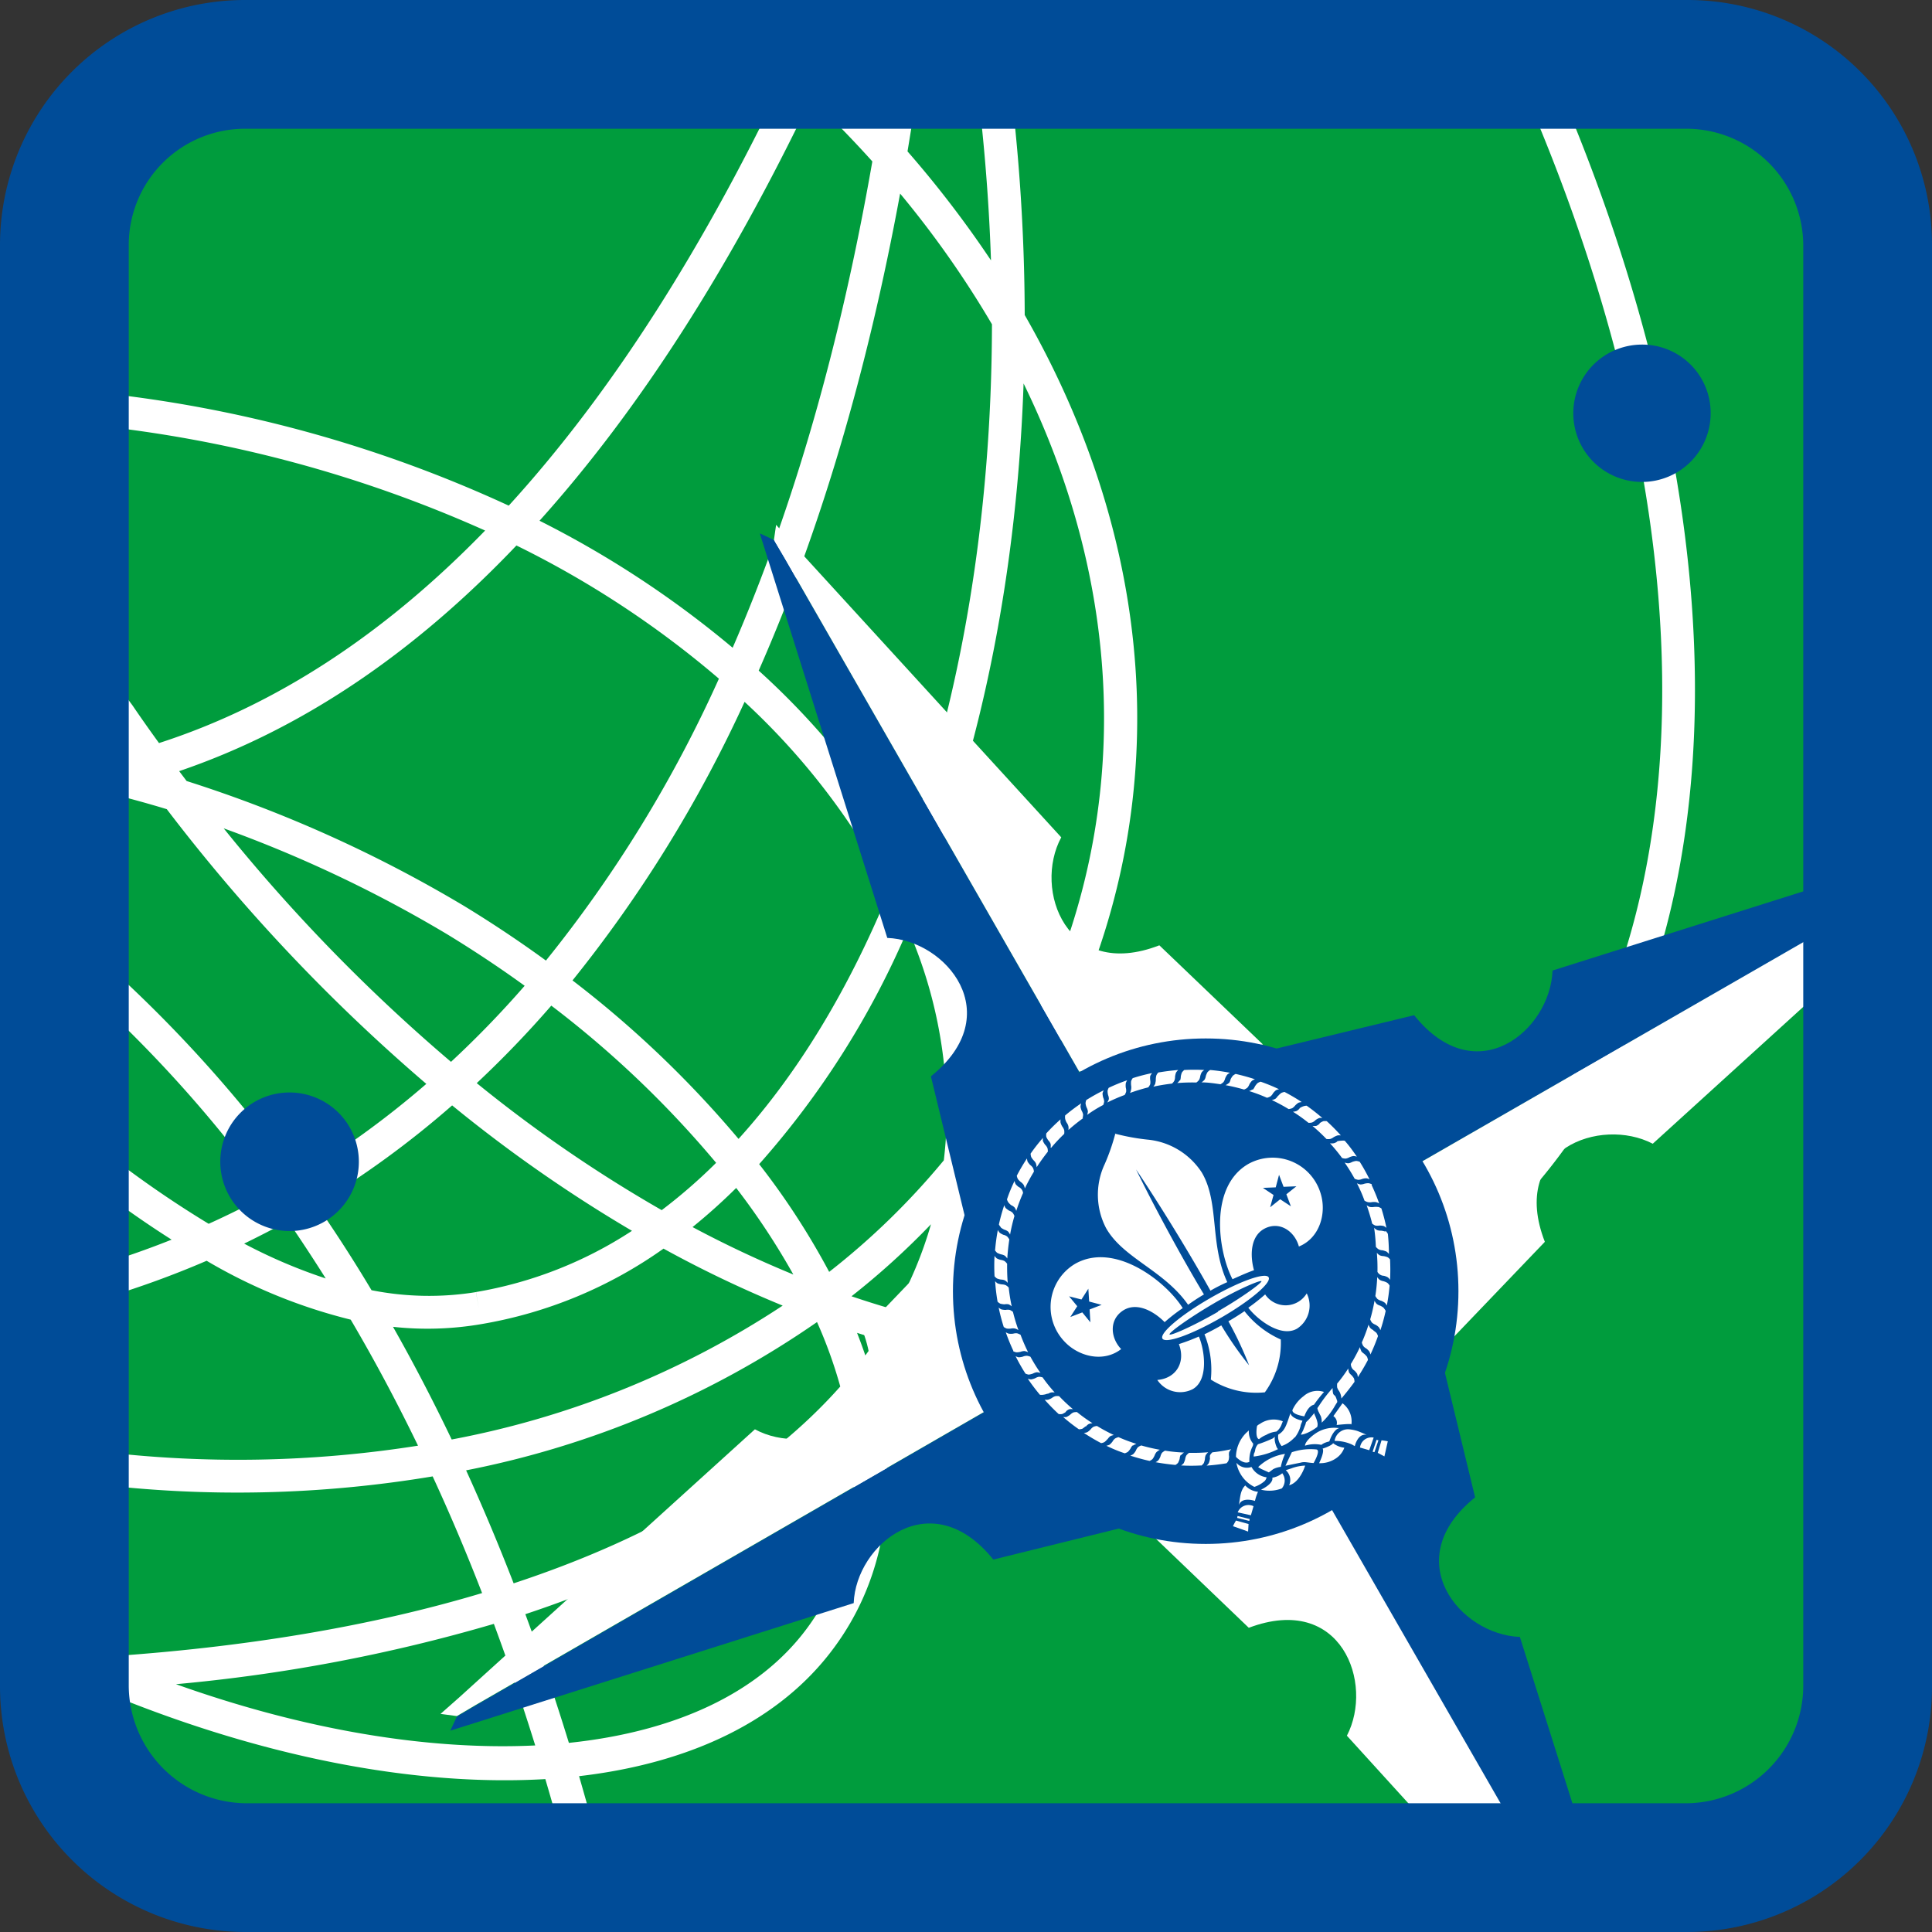<svg id="Capa_1" data-name="Capa 1" xmlns="http://www.w3.org/2000/svg" viewBox="0 0 256 256"><rect x="0" y="0" width="256" height="256" fill="#333333" stroke="none"/><defs><style>.cls-1{fill:#009c3d;}.cls-2{fill:#fff;}.cls-3{fill:#004c98;}</style></defs><title>progresiones</title><rect class="cls-1" x="13" y="13" width="230" height="230"/><path class="cls-2" d="M74.9,245.14c-.84-3.18-1.73-6.31-2.64-9.4-17.26,1-37.93-2.89-59.52-12a2.18,2.18,0,0,1,.71-4.19c19-1.22,35.86-4.09,50.43-8.46q-3.1-8-6.55-15.46a157.46,157.46,0,0,1-44.86,1l.5-4.33a153.17,153.17,0,0,0,42.42-.74q-4.22-8.72-8.92-16.7a71,71,0,0,1-19.09-7.8A124.08,124.08,0,0,1,13.79,172l-1.26-4.19q5.22-1.56,10.21-3.55-5.35-3.39-11.06-7.8L14.35,153a139.76,139.76,0,0,0,13.3,9.16q4.05-1.83,7.92-3.95A172.79,172.79,0,0,0,11.7,131.5l2.92-3.24A178.37,178.37,0,0,1,39.39,156a120.76,120.76,0,0,0,17.1-12.38,237.1,237.1,0,0,1-34.39-36.4c-3-.91-6-1.72-8.86-2.39a2.18,2.18,0,0,1,0-4.26q1.66-.37,3.33-.81C15.7,98.53,14.82,97.28,14,96s-1.61-2.19-2.36-3.4l3.7-2.31c.69,1.1,1.38,2.06,2.21,3.17,1.15,1.69,2.33,3.36,3.52,5Q44.18,91,64.28,70.3A170,170,0,0,0,12.34,56.35L12.82,52A172.68,172.68,0,0,1,67.41,67Q87.84,44.62,104.8,8.47a2.18,2.18,0,0,1,3.44-.68q4.35,4,8.26,8.14c.39-2.44.76-4.92,1.11-7.41l4.32.6q-.78,5.57-1.68,10.94A141.66,141.66,0,0,1,131.31,34.5c-.28-8.41-1-17-2.14-25.68l4.32-.58a255.25,255.25,0,0,1,2.29,33.5c17.19,30,19.86,63.33,6.2,93.18a98.18,98.18,0,0,1-12.74,20.63A57,57,0,0,1,123,174.74a108,108,0,0,0,10.71,2.07c22.73,3.2,42.84-1.83,58.21-14.52,34.1-28.18,37.72-87.9,9.23-152.15l4-1.77c29.3,66.09,25.21,127.83-10.43,157.29-16.34,13.49-37.64,18.84-61.61,15.47a112.8,112.8,0,0,1-12.4-2.47,62.33,62.33,0,0,1-4.54,6.21c.17.72.32,1.43.46,2.14,2.32,12,.18,22.87-6.2,31.43-7.07,9.53-18.91,15.2-33.7,16.91q1.24,4.28,2.42,8.67Zm-51.65-22c17.16,6.13,33.6,8.82,47.67,8.14q-2.58-8.3-5.48-16.11A219.83,219.83,0,0,1,23.25,223.17Zm46.35-9.28q3.08,8.28,5.78,17.08c14-1.46,25.13-6.53,31.52-15.14,5.43-7.29,7.37-16.58,5.61-26.91C102.32,199.41,87.83,207.85,69.6,213.89Zm-7.85-19.06q3.31,7.26,6.31,15c18.85-6.21,33.5-15.05,43.28-26.08a61,61,0,0,0-3.08-8.54A123,123,0,0,1,61.75,194.83Zm-9.68-19q4.08,7.2,7.78,14.94A119.74,119.74,0,0,0,103.71,173a153.33,153.33,0,0,1-15.79-7.55,58.54,58.54,0,0,1-24.13,10h0A42.06,42.06,0,0,1,52.07,175.81Zm61.49.8c.39,1,.76,2,1.1,3,.54-.73,1.07-1.47,1.57-2.22C115.34,177.17,114.45,176.89,113.56,176.61Zm-.74-4.84c1.94.66,3.86,1.26,5.79,1.81a53,53,0,0,0,4.75-11.35A101.71,101.71,0,0,1,112.82,171.77Zm-49.75-.56.36,2.15-.35-2.15a54.21,54.21,0,0,0,20.66-8.11,189.33,189.33,0,0,1-23.83-16.62,125.14,125.14,0,0,1-18,13.13q3.8,5.47,7.32,11.36A39.09,39.09,0,0,0,63.07,171.21Zm-30.73-6.42a69.81,69.81,0,0,0,10.82,4.62q-2.46-3.9-5-7.61Q35.28,163.36,32.34,164.79Zm59.42-2.19a146.46,146.46,0,0,0,13.36,6.29,94.42,94.42,0,0,0-7.57-11.47A77.52,77.52,0,0,1,91.76,162.6Zm8.83-8.34a98.26,98.26,0,0,1,9.28,14.28,97.49,97.49,0,0,0,15.19-14.78c.21-1.76.34-3.55.38-5.37a61.18,61.18,0,0,0-5.13-25.29A114.32,114.32,0,0,1,100.59,154.26ZM63.17,143.52a183.52,183.52,0,0,0,24.51,16.83,71.26,71.26,0,0,0,7.21-6.27,135.18,135.18,0,0,0-21.84-20.83A137.49,137.49,0,0,1,63.17,143.52Zm12.69-13.61a139.77,139.77,0,0,1,22,21c7.93-8.76,14.67-19.95,20-32.95A93.15,93.15,0,0,0,98.66,93,175,175,0,0,1,75.86,129.91Zm46.71-12.24a67.18,67.18,0,0,1,7.25,29.8A93.49,93.49,0,0,0,138,133.1c12-26.24,10.77-55.39-2.37-82.29C134.78,75.53,130.18,98.41,122.57,117.67Zm-92.93-7.91A229.93,229.93,0,0,0,59.76,140.7a131.32,131.32,0,0,0,9.76-10.08q-4.93-3.57-10.26-6.82A171,171,0,0,0,29.64,109.76Zm-4.91-6.27a175.28,175.28,0,0,1,36.79,16.57q5.62,3.43,10.82,7.22A171.61,171.61,0,0,0,95.26,89.93,128,128,0,0,0,68.43,72.28Q47.76,94,23.74,102.18Zm75.8-14.63a100.75,100.75,0,0,1,19.41,23.85c7.35-20.07,11.46-44,11.5-69.74a130.68,130.68,0,0,0-12.17-17.32C114.91,49.34,108.64,70.46,100.53,88.86ZM71.49,69A132.23,132.23,0,0,1,97.08,85.83q12.15-28,18.51-64.44c-2.55-2.84-5.27-5.63-8.13-8.36Q91.14,47.13,71.49,69Z"/><path class="cls-3" d="M38.3,144.76a9.18,9.18,0,1,1-9.11,9.1,9.16,9.16,0,0,1,9.11-9.1m179.27-99.1a9.1,9.1,0,1,0,9.1,9.1,9.06,9.06,0,0,0-9.1-9.1"/><path class="cls-3" d="M168.89,139l18.49-4.48c8.23,10.26,18.05,2,18.34-5.92l40.74-12.86.15,4.77L188,154.15Zm-38,47.82L63,226l-2.46,1.44-.87,1.88,3.18-1,50.27-15.9c.29-7.79,10.26-16,18.5-5.77L150,202.11Zm44.93,12.28,27.59,48h7.52l-9.54-30.2c-7.94-.28-16.18-10.25-5.93-18.49L191,180ZM143,142,104,74l-1.44-2.45-1.88-.87,1,3.18,15.89,50.42c7.8.28,16,10.11,5.78,18.34l4.48,18.49Z"/><path class="cls-2" d="M188,154.15l58.51-33.66.29,5.78L219,151.55c-6.93-3.61-19.07.72-14.3,13l-13.14,13.72Zm-60.52,8.52-13.15,13.72c4.62,12.28-7.37,16.77-14.3,13L60.83,224.93l-2.46,2.17,2.17.29L63,225.94l67.89-39.14Zm24.27,39.87,13.72,13.15c12.28-4.63,16.61,7.37,13,14.3l15.46,17h9.53l-27.59-48Zm15.6-64.14-13.73-13.14c-12.28,4.76-16.75-7.37-13-14.31L105,72l-2.16-2.46-.29,2L104,74l39,68Z"/><path class="cls-3" d="M223.64,256H32.52A32.56,32.56,0,0,1,0,223.49V32.37A32.48,32.48,0,0,1,32.52,0H223.64A32.4,32.4,0,0,1,256,32.37V223.49A32.48,32.48,0,0,1,223.64,256ZM32.52,17.06A15.4,15.4,0,0,0,17.06,32.37V223.49a15.67,15.67,0,0,0,15.46,15.45H223.64a15.59,15.59,0,0,0,15.3-15.45V32.37a15.51,15.51,0,0,0-15.3-15.31Z"/><circle id="fondo" class="cls-3" cx="159.76" cy="171.09" r="33.49"/><path id="rizo" class="cls-2" d="M146.93,145.63a1.34,1.34,0,0,0-.1-.52,2.22,2.22,0,0,1-.07-.57,1.38,1.38,0,0,1,.15-.4v0a23.73,23.73,0,0,1,2.45-1,1.33,1.33,0,0,0-.19.42,2.53,2.53,0,0,0,0,.55,1.4,1.4,0,0,1,.05.54,1.46,1.46,0,0,1-.2.44h0a24,24,0,0,0-2.31,1A1.62,1.62,0,0,0,146.93,145.63Zm2.46-2.52Zm.34,1.71a25,25,0,0,1,2.42-.74h0a1.54,1.54,0,0,0,.26-.42,1.64,1.64,0,0,0,0-.54,2,2,0,0,1,0-.55,1.67,1.67,0,0,1,.25-.38h0a23.7,23.7,0,0,0-2.57.67v0a1.53,1.53,0,0,0-.21.4,2.62,2.62,0,0,0,0,.56,1.56,1.56,0,0,1,0,.53A1.78,1.78,0,0,1,149.73,144.82Zm-6.47,1.36Zm.18,2a2,2,0,0,0,.08-.49,1.44,1.44,0,0,0-.19-.5,2.41,2.41,0,0,1-.16-.54,1.71,1.71,0,0,1,.09-.45,25,25,0,0,0-2.12,1.6h0a1.38,1.38,0,0,0,0,.45,1.78,1.78,0,0,0,.21.52,1.35,1.35,0,0,1,.22.47,1.61,1.61,0,0,1,0,.49,23.17,23.17,0,0,1,2-1.6Zm-11.67,20.91a1.4,1.4,0,0,0,.33.31,2.39,2.39,0,0,0,.54.15,1.31,1.31,0,0,1,.52.11,1.46,1.46,0,0,1,.37.33c-.07-.84-.09-1.69-.08-2.53v0a1.65,1.65,0,0,0-.34-.36,1.52,1.52,0,0,0-.51-.16,2,2,0,0,1-.53-.2,1.81,1.81,0,0,1-.29-.33,26,26,0,0,0,0,2.65Zm14.4-22.65h0a2,2,0,0,0,.14-.47,1.38,1.38,0,0,0-.13-.53,2.62,2.62,0,0,1-.09-.56,1.59,1.59,0,0,1,.16-.41h0a26.13,26.13,0,0,0-2.31,1.29v0a1.34,1.34,0,0,0-.1.44,2.15,2.15,0,0,0,.14.54,1.54,1.54,0,0,1,.17.51,1.58,1.58,0,0,1-.1.48Q145.06,147,146.17,146.42Zm30.4,37.49a19.21,19.21,0,0,0-1.79,2.33l-.22.32a1.8,1.8,0,0,0,.17.51c.08.14.17.37.26.51a2,2,0,0,1,.14.91,9.4,9.4,0,0,0,1.8-2.31l.26-.41c0-.11,0-.22-.07-.33a1.77,1.77,0,0,0-.18-.45c-.08-.13-.24-.16-.3-.38a2.8,2.8,0,0,1-.06-.71Zm-5,6.55a4.39,4.39,0,0,0,.76-1.51c0-.17.21-.57.25-.72,0,0-1.45-.27-1.59-1-.54,1.59-.71,2.32-1.61,2.84-.2.17,0,0,0,0a1.63,1.63,0,0,0,0,.58,2.54,2.54,0,0,0,.14.47,3.15,3.15,0,0,0,.3.47A4.21,4.21,0,0,0,171.54,190.46Zm-2.42-.8a2.1,2.1,0,0,0,.62-.82l.21-.53a3.19,3.19,0,0,0-3,.32c-.16.11-.44.19-.44.44h0s-.24,1.46.29,1.61a3.16,3.16,0,0,1,.93-.56,3.32,3.32,0,0,1,1.1-.41Zm7,1.3s.51-1.67,1.4-1.76l-.24,0a4.44,4.44,0,0,0-2.6.48c-.69.37-1.77,1.26-1.79,1.86a4.32,4.32,0,0,1,2.17-.11C175.15,191.41,175.37,191.18,176.12,191Zm-3.23-2.14c0,.1-.12.33-.2.56s-.32.61-.34.68.93-.07,2.16-1v0a1.3,1.3,0,0,0,.05-.44,2.93,2.93,0,0,0-.15-.6c-.05-.14-.11-.29-.17-.42a1.32,1.32,0,0,1-.13-.38c-.11.17-.76.9-.76.9-.19.19-.32.3-.32.3s-.08.32-.13.46Zm-4,1.53a2.12,2.12,0,0,0,0,.56,3.89,3.89,0,0,0,.12.49c.21.65.33.58.33.58a9.59,9.59,0,0,1-3.25,1s0-.37.08-.47a1.25,1.25,0,0,0,.12-.41,1.52,1.52,0,0,1,.37-.75,17,17,0,0,0,2-.79Zm3.88-5.42a4.75,4.75,0,0,0-1.54,1.87h0c-.13.61,1.57.85,1.57.85h0c.33-.89.77-1.42,1.28-1.54a18,18,0,0,1,1.33-1.69,2.76,2.76,0,0,0-2.64.5ZM134,159.7a1.37,1.37,0,0,1,.44.3,1.57,1.57,0,0,1,.22.45,24.09,24.09,0,0,1,.9-2.37h0a1,1,0,0,0-.58-.8,2.34,2.34,0,0,1-.4-.37,1.69,1.69,0,0,1-.15-.43c-.38.8-.73,1.62-1,2.45v0a1.38,1.38,0,0,0,.18.39A2.12,2.12,0,0,0,134,159.7ZM132.19,163Zm-.36,2.65a1.64,1.64,0,0,0,.29.35,2.44,2.44,0,0,0,.53.21,1.58,1.58,0,0,1,.5.18,1.89,1.89,0,0,1,.32.37q.08-1.27.27-2.52h0a1.64,1.64,0,0,0-.29-.4,1.21,1.21,0,0,0-.49-.22,2.62,2.62,0,0,1-.49-.27,1.85,1.85,0,0,1-.25-.37,25.21,25.21,0,0,0-.36,2.63Zm.78-3a2.36,2.36,0,0,0,.48.29,1.44,1.44,0,0,1,.48.24,1.62,1.62,0,0,1,.27.41h0a23.12,23.12,0,0,1,.58-2.46h0a1.64,1.64,0,0,0-.24-.43,1.21,1.21,0,0,0-.46-.28,3.72,3.72,0,0,1-.45-.33,1.25,1.25,0,0,1-.2-.4h0a24.85,24.85,0,0,0-.71,2.56v0a1.55,1.55,0,0,0,.26.37Zm5.53-11.87Zm1.14,1.31a23.21,23.21,0,0,1,1.73-1.84h0a1.67,1.67,0,0,0,0-.5,1.42,1.42,0,0,0-.25-.47,2.34,2.34,0,0,1-.23-.51,1.71,1.71,0,0,1,0-.45q-1,.88-1.89,1.86v0a1.42,1.42,0,0,0,0,.46,2.31,2.31,0,0,0,.28.48,1.2,1.2,0,0,1,.29.45,1.35,1.35,0,0,1,0,.49ZM135.64,157a2,2,0,0,1,.16.47,23.76,23.76,0,0,1,1.2-2.22h0a1.36,1.36,0,0,0-.12-.48,1.22,1.22,0,0,0-.36-.39,2.94,2.94,0,0,1-.35-.44,1.64,1.64,0,0,1-.09-.44,25,25,0,0,0-1.35,2.29h0a1.55,1.55,0,0,0,.14.43,1.85,1.85,0,0,0,.39.4A1.67,1.67,0,0,1,135.64,157Zm1.63-2.81a1.57,1.57,0,0,1,.09.48c.46-.71.95-1.39,1.48-2.06l0,0a1.34,1.34,0,0,0-.05-.49,1.28,1.28,0,0,0-.3-.43,2.36,2.36,0,0,1-.29-.48,1.08,1.08,0,0,1,0-.44,24,24,0,0,0-1.64,2.09h0a1.7,1.7,0,0,0,.08.45,2.36,2.36,0,0,0,.33.45A1.35,1.35,0,0,1,137.27,154.17Zm28.85,38.77Zm.17-49.95Zm-.34,1.34a1.4,1.4,0,0,1-.44.22h0a21.75,21.75,0,0,1,2.37.89v0a1.83,1.83,0,0,0,.46-.18,1.23,1.23,0,0,0,.34-.41,2.4,2.4,0,0,1,.38-.4,1.23,1.23,0,0,1,.42-.14,23.83,23.83,0,0,0-2.44-1h0a1.69,1.69,0,0,0-.41.19,2.51,2.51,0,0,0-.35.44,1.37,1.37,0,0,1-.3.45Zm-3.14-.83a1.88,1.88,0,0,1-.42.27c.83.15,1.65.35,2.46.58l0,0a1.64,1.64,0,0,0,.43-.24,1.5,1.5,0,0,0,.28-.47,2.36,2.36,0,0,1,.33-.45,1.5,1.5,0,0,1,.4-.2c-.84-.28-1.69-.51-2.56-.71h0a1.81,1.81,0,0,0-.37.24,2.66,2.66,0,0,0-.3.47,1.21,1.21,0,0,1-.22.52Zm-3.24-.42a1.26,1.26,0,0,1-.37.32c.84,0,1.69.13,2.52.25h0a2,2,0,0,0,.4-.29,1.45,1.45,0,0,0,.22-.49,2.34,2.34,0,0,1,.27-.49,1.51,1.51,0,0,1,.37-.25,25.22,25.22,0,0,0-2.63-.37h0a1.64,1.64,0,0,0-.35.29,2.31,2.31,0,0,0-.22.51,1.36,1.36,0,0,1-.19.52Zm0-1.38Zm15.65,6.36Zm-.37.82a1.6,1.6,0,0,1-.44.29,2.07,2.07,0,0,1-.5,0c.65.55,1.27,1.13,1.85,1.73v0a1.61,1.61,0,0,0,.49,0,1.4,1.4,0,0,0,.47-.24,2.94,2.94,0,0,1,.51-.23,1.6,1.6,0,0,1,.44,0,25.64,25.64,0,0,0-1.87-1.89h0a1.7,1.7,0,0,0-.45,0,2.34,2.34,0,0,0-.49.27Zm2.82,1.6Zm-5.46-3.63a1.45,1.45,0,0,1-.4.34,1.64,1.64,0,0,1-.49.1,21.37,21.37,0,0,1,2.06,1.47v0a1.6,1.6,0,0,0,.49-.05,1.28,1.28,0,0,0,.43-.3,2.15,2.15,0,0,1,.49-.28,1.08,1.08,0,0,1,.44,0c-.67-.58-1.37-1.13-2.09-1.64h0a1.63,1.63,0,0,0-.44.08A2.1,2.1,0,0,0,172.19,146.85Zm-2.87-1.67a1.48,1.48,0,0,1-.35.4,1.63,1.63,0,0,1-.47.16,23.93,23.93,0,0,1,2.23,1.2v0a2.11,2.11,0,0,0,.48-.12,1.67,1.67,0,0,0,.39-.36,2.42,2.42,0,0,1,.43-.36,1.72,1.72,0,0,1,.44-.09c-.73-.48-1.5-.93-2.28-1.34h0a1.64,1.64,0,0,0-.43.13,2.46,2.46,0,0,0-.41.38Zm3.14.81Zm-6.24,51a3.88,3.88,0,0,0,1.36-.79,1.09,1.09,0,0,0,.23-.47h0a2.67,2.67,0,0,1-2-1.37,1.83,1.83,0,0,1-2-.55,4.46,4.46,0,0,0,.49,1.38,4.35,4.35,0,0,0,1.89,1.81Zm10.95-45.75a1.21,1.21,0,0,1-.47.23,1.6,1.6,0,0,1-.49,0,23,23,0,0,1,1.6,1.95v0a1.61,1.61,0,0,0,.48.08,1.5,1.5,0,0,0,.5-.18,2,2,0,0,1,.53-.16,1.78,1.78,0,0,1,.45.08c-.5-.72-1-1.43-1.61-2.11h0a1.71,1.71,0,0,0-.45,0A2.5,2.5,0,0,0,177.17,151.23Zm-8.48,43.41a2.74,2.74,0,0,1,1-.3,8.61,8.61,0,0,1,.56-1.72,6.45,6.45,0,0,0-3.56,1.75l.42.25,1,.45Zm-4.85-.85Zm15.91-40.61Zm-13.09,38.14Zm0,0Zm-1.59-1.45a4.61,4.61,0,0,0-1.32,3.14h0s1,1.09,1.78.66a4.16,4.16,0,0,1,.46-2.12l.05-.28a2.45,2.45,0,0,1-.58-1.76Zm-9-48.12Zm-3,1.8a1.62,1.62,0,0,1-.27.41c.82-.18,1.65-.31,2.48-.41h0a1.48,1.48,0,0,0,.31-.39,1.3,1.3,0,0,0,.09-.52,2.59,2.59,0,0,1,.13-.55,1.87,1.87,0,0,1,.29-.34c-.87.07-1.75.18-2.63.33h0a1.18,1.18,0,0,0-.26.37,2,2,0,0,0-.08.55A1.64,1.64,0,0,1,153.08,143.53Zm3.23-.44a1.46,1.46,0,0,1-.33.37,23.82,23.82,0,0,1,2.53-.07l0,0a1.65,1.65,0,0,0,.36-.34,1.45,1.45,0,0,0,.16-.51,2.07,2.07,0,0,1,.2-.52,1.53,1.53,0,0,1,.33-.29,26,26,0,0,0-2.65,0h0a1.93,1.93,0,0,0-.31.33,2.55,2.55,0,0,0-.15.54,1.39,1.39,0,0,1-.1.53Zm4,50.18a2.38,2.38,0,0,1-.14.54,1.38,1.38,0,0,1-.3.34,25.7,25.7,0,0,0,2.64-.31v0a1.14,1.14,0,0,0,.26-.36,2.09,2.09,0,0,0,.08-.55,1.64,1.64,0,0,1,0-.54,1.42,1.42,0,0,1,.28-.41,23.08,23.08,0,0,1-2.49.41h0a1.52,1.52,0,0,0-.32.39A1.5,1.5,0,0,0,160.33,193.27Zm18.75-4.57a3,3,0,0,0-1.18-2.81l-1.21,1.7a1.08,1.08,0,0,1,.43,1.18s2-.23,2-.07Zm3.49,3.76.88.47.45-2a7.55,7.55,0,0,0-.83-.13Zm-.16-1.73-.52,1.58.24.06.53-1.57Zm-.75-11.33Zm-1.7,3Zm.41-3.48a1.63,1.63,0,0,1-.16-.47,23.93,23.93,0,0,1-1.2,2.23l0,0a1,1,0,0,0,.47.88,2.42,2.42,0,0,1,.36.43,1.64,1.64,0,0,1,.09.44c.48-.74.93-1.5,1.34-2.28v0a1.64,1.64,0,0,0-.13-.43,3,3,0,0,0-.39-.4,1.38,1.38,0,0,1-.39-.37Zm-.14,12.84,1.21.35.59-1.67a1.52,1.52,0,0,0-1.81,1.31Zm-1.48-10a2,2,0,0,1-.09-.48c-.46.71-.95,1.39-1.47,2h0a2.75,2.75,0,0,0,0,.5,1.38,1.38,0,0,0,.25.48,2,2,0,0,1,.23.52,2.67,2.67,0,0,1,.08.48c.57-.67,1.22-1.49,1.74-2.21v0a1.76,1.76,0,0,0-.07-.45,2.46,2.46,0,0,0-.34-.44,1.61,1.61,0,0,1-.36-.42Zm-8.37,13a1.72,1.72,0,0,1,.45,2c1.47-.41,2.12-2.61,2.12-2.61a5.69,5.69,0,0,0-1.81.36Zm4.06-2.75a7.75,7.75,0,0,0-3.26.37l-.84,1.79,2-.41c.58-.16.85,0,1.73.05,0,0,1-1.71.36-1.8Zm-4.52,3.15a2.7,2.7,0,0,1-1.32.59h0c.18.83-1.5,1.59-1.5,1.59a4.57,4.57,0,0,0,2.76-.17h0a1.61,1.61,0,0,0,.06-2Zm11.2-5.08h0c-.58-.25-1.09-.47-1.35-.55a5.74,5.74,0,0,0-1-.19,1.8,1.8,0,0,0-1.92,1.54,5.46,5.46,0,0,1,2.29.47l.39.22c0-.06.43-1.77,1.61-1.49Zm-1.57,1.51v0h0Zm-2.9-.41c-.14.28-1.08.63-1.39.72.3.39-.46,1.93-.46,1.93a3.7,3.7,0,0,0,2.23-.64,2.84,2.84,0,0,0,1.11-1.41,3,3,0,0,1-1.49-.6Zm-44.86-21.3Zm50-13a1.69,1.69,0,0,0-.43-.15,2.1,2.1,0,0,0-.56.07,1.61,1.61,0,0,1-.53.1,1.79,1.79,0,0,1-.46-.16c.38.75.73,1.52,1,2.3v0a1.51,1.51,0,0,0,.45.2,1.35,1.35,0,0,0,.53,0,2.09,2.09,0,0,1,.56,0,1.65,1.65,0,0,1,.41.18c-.29-.83-.63-1.65-1-2.44Zm1,2.47Zm-.78,16.86a1.43,1.43,0,0,1-.44-.3,2,2,0,0,1-.22-.44,22.39,22.39,0,0,1-.89,2.36h0a1.52,1.52,0,0,0,.18.46,1.23,1.23,0,0,0,.41.34,2.34,2.34,0,0,1,.39.38,1.35,1.35,0,0,1,.16.42,26.21,26.21,0,0,0,1-2.44v0a1.69,1.69,0,0,0-.19-.41,2.24,2.24,0,0,0-.43-.33Zm-12.14,18.93h0Zm13.69-32a2.57,2.57,0,0,0-.55-.12,1.37,1.37,0,0,1-.53-.08,1.85,1.85,0,0,1-.39-.3,23.83,23.83,0,0,1,.23,2.52v0a1.61,1.61,0,0,0,.36.33,1.18,1.18,0,0,0,.52.13,3.27,3.27,0,0,1,.53.17,1.62,1.62,0,0,1,.32.32h0a26.49,26.49,0,0,0-.14-2.66h0A1.6,1.6,0,0,0,183.6,163.1Zm-3.41-9.26h0a1.65,1.65,0,0,0-.44-.1,2.52,2.52,0,0,0-.54.14,1.34,1.34,0,0,1-.51.17,1.58,1.58,0,0,1-.48-.1h0c.48.7.92,1.41,1.33,2.15v0a1.59,1.59,0,0,0,.47.14,1.31,1.31,0,0,0,.52-.11,1.77,1.77,0,0,1,.56-.09,1.23,1.23,0,0,1,.42.14,25.2,25.2,0,0,0-1.3-2.33Zm2.47,6a2.62,2.62,0,0,0-.56,0,1.56,1.56,0,0,1-.53,0,1.49,1.49,0,0,1-.43-.23c.28.81.53,1.61.73,2.43v0a1.54,1.54,0,0,0,.42.26,1.4,1.4,0,0,0,.54,0,2.57,2.57,0,0,1,.55.06,1.39,1.39,0,0,1,.38.25h0a25.72,25.72,0,0,0-.67-2.58h0a1.62,1.62,0,0,0-.42-.2Zm1.16,13Zm-.41.37a2.59,2.59,0,0,0-.47-.29,1.35,1.35,0,0,1-.48-.24,2.29,2.29,0,0,1-.28-.41,23.07,23.07,0,0,1-.57,2.46h0a1.49,1.49,0,0,0,.23.43,1.46,1.46,0,0,0,.46.28,1.87,1.87,0,0,1,.45.33,1.53,1.53,0,0,1,.21.4,24.8,24.8,0,0,0,.7-2.56h0a1.7,1.7,0,0,0-.26-.38Zm-.45,3Zm1.29-9.4a1.22,1.22,0,0,0-.33-.31,2.39,2.39,0,0,0-.54-.15,1.35,1.35,0,0,1-.52-.11,1.46,1.46,0,0,1-.37-.33,23.84,23.84,0,0,1,.08,2.53v0a1,1,0,0,0,.85.52,2.07,2.07,0,0,1,.52.2,1.22,1.22,0,0,1,.3.34,26.25,26.25,0,0,0,0-2.66Zm-.08,3.43a1.3,1.3,0,0,0-.28-.34,2,2,0,0,0-.52-.22,1.58,1.58,0,0,1-.5-.18,1.65,1.65,0,0,1-.33-.37,23.44,23.44,0,0,1-.25,2.51v0a2,2,0,0,0,.29.4,1.47,1.47,0,0,0,.49.23,2.34,2.34,0,0,1,.49.27,1.45,1.45,0,0,1,.25.36,25.22,25.22,0,0,0,.37-2.63Zm-2.67-14.09Zm-42.66,28.49a1.49,1.49,0,0,1,.48-.22,1.55,1.55,0,0,1,.48,0c-.56-.63-1.1-1.28-1.6-2v0a1.93,1.93,0,0,0-.48-.08,1.44,1.44,0,0,0-.5.19,2.41,2.41,0,0,1-.54.16,1.64,1.64,0,0,1-.44-.09,25.57,25.57,0,0,0,1.6,2.12h0a1.35,1.35,0,0,0,.45,0A1.91,1.91,0,0,0,138.84,184.64Zm-2.59-1.95Zm2.11,2.71ZM165,196.83a1.92,1.92,0,0,0-.26.32l.06-.11a3,3,0,0,0-.4.94c-.07.27-.14.83-.24,1.45h0c.4-1.16,2.12-.55,2.12-.55v0l.14-.5c.08-.24.17-.48.27-.71A2.63,2.63,0,0,1,165,196.83Zm-28.66-14.69a2.69,2.69,0,0,0,.54-.14,1.54,1.54,0,0,1,.51-.17,1.65,1.65,0,0,1,.48.1,23.93,23.93,0,0,1-1.33-2.15v0a1.37,1.37,0,0,0-.48-.13,1.31,1.31,0,0,0-.52.11,2.62,2.62,0,0,1-.56.09,1.56,1.56,0,0,1-.41-.15,24,24,0,0,0,1.31,2.31h0A1.69,1.69,0,0,0,136.29,182.14Zm7.54,6.89a1.35,1.35,0,0,1,.4-.35,2.05,2.05,0,0,1,.48-.1,21.23,21.23,0,0,1-2.05-1.47v0a1.6,1.6,0,0,0-.49.05,1.48,1.48,0,0,0-.43.31,2.92,2.92,0,0,1-.48.29,1.6,1.6,0,0,1-.44,0,23.85,23.85,0,0,0,2.09,1.63h0a1.76,1.76,0,0,0,.45-.07A3.72,3.72,0,0,0,143.83,189Zm-3-1.22Zm-8.69-15.32a1.64,1.64,0,0,0,.37.26,2.61,2.61,0,0,0,.55.08,1.41,1.41,0,0,1,.54,0,1.62,1.62,0,0,1,.41.27,23.05,23.05,0,0,1-.4-2.49v0a1.61,1.61,0,0,0-.38-.31,1.35,1.35,0,0,0-.52-.11,2.68,2.68,0,0,1-.56-.13,1.38,1.38,0,0,1-.34-.3,25.7,25.7,0,0,0,.31,2.64Zm2.37,7.24Zm-1.56-3.9a1.53,1.53,0,0,0,.4.21,2.18,2.18,0,0,0,.57,0,1.24,1.24,0,0,1,.54,0,1.63,1.63,0,0,1,.44.21,25,25,0,0,1-.73-2.42v0a1.83,1.83,0,0,0-.42-.26,1.4,1.4,0,0,0-.54,0,2.57,2.57,0,0,1-.55-.06,1.19,1.19,0,0,1-.38-.25,24.86,24.86,0,0,0,.67,2.57Zm1.25,3.21a1.5,1.5,0,0,0,.42.15,2.1,2.1,0,0,0,.56-.07,1.61,1.61,0,0,1,.53-.1,2,2,0,0,1,.47.16,24,24,0,0,1-1-2.31l0,0a1.89,1.89,0,0,0-.46-.2,1.37,1.37,0,0,0-.53.05,2.6,2.6,0,0,1-.56,0,1.69,1.69,0,0,1-.41-.19c.29.83.62,1.65,1,2.45Zm-1-2.47Zm8,10.45a1.25,1.25,0,0,1,.44-.29,1.63,1.63,0,0,1,.49,0,23.1,23.1,0,0,1-1.84-1.73v0a1.67,1.67,0,0,0-.5,0,1.45,1.45,0,0,0-.46.24,2.34,2.34,0,0,1-.51.23,1.71,1.71,0,0,1-.45,0c.59.66,1.21,1.3,1.86,1.9h0a1.7,1.7,0,0,0,.45,0,2.46,2.46,0,0,0,.5-.28Zm17.95,7.18a1.93,1.93,0,0,0,.31-.33,2.72,2.72,0,0,0,.15-.54,1.4,1.4,0,0,1,.11-.53,1.85,1.85,0,0,1,.32-.37,23.68,23.68,0,0,1-2.53.08h0a1.67,1.67,0,0,0-.36.34,1.38,1.38,0,0,0-.16.51,3.05,3.05,0,0,1-.2.53,1.58,1.58,0,0,1-.34.29,23.61,23.61,0,0,0,2.66,0Zm4.24,8.05,1.94.69.06-1-1.66-.46A5.82,5.82,0,0,0,163.37,202.25Zm-6.9-8.07Zm7.39,6.95,1.61.4.05-.25-1.61-.4Zm.09-.73,1.73.38.35-1.2A1.53,1.53,0,0,0,164,200.4Zm-7.51-7.6a1.7,1.7,0,0,1,.38-.33,21.08,21.08,0,0,1-2.52-.25v0a2,2,0,0,0-.4.29,1.51,1.51,0,0,0-.21.49,2.12,2.12,0,0,1-.27.49,1.37,1.37,0,0,1-.37.26c.87.16,1.75.28,2.63.36h0a1.35,1.35,0,0,0,.35-.28,2.66,2.66,0,0,0,.21-.53A1.34,1.34,0,0,1,156.44,192.8Zm-6.38-1.26a2.35,2.35,0,0,1,.45-.22,21.75,21.75,0,0,1-2.37-.89v0a1.83,1.83,0,0,0-.46.18,1.36,1.36,0,0,0-.34.41,2.52,2.52,0,0,1-.39.41,1.88,1.88,0,0,1-.42.14c.8.39,1.61.73,2.44,1h0a1.92,1.92,0,0,0,.41-.19,2.51,2.51,0,0,0,.35-.44A1.54,1.54,0,0,1,150.06,191.54Zm-3.52.05Zm.15-.89a1.72,1.72,0,0,1,.36-.4,1.84,1.84,0,0,1,.47-.15,23.93,23.93,0,0,1-2.23-1.2v0a1.53,1.53,0,0,0-.47.11,1.41,1.41,0,0,0-.4.37,2.86,2.86,0,0,1-.43.35,1.72,1.72,0,0,1-.44.09,26.25,26.25,0,0,0,2.28,1.35l0,0a1.26,1.26,0,0,0,.43-.13,1.85,1.85,0,0,0,.4-.39Zm6.52,1.68a2,2,0,0,1,.41-.28,23.07,23.07,0,0,1-2.46-.57v0a1.54,1.54,0,0,0-.44.23,1.41,1.41,0,0,0-.28.45,2,2,0,0,1-.34.46,1.53,1.53,0,0,1-.4.21c.84.27,1.69.51,2.56.7h0a1.73,1.73,0,0,0,.38-.24,2.31,2.31,0,0,0,.28-.48,1.47,1.47,0,0,1,.27-.47Zm-.16,1.37Zm-3.32-.85Z"/><path id="flor" class="cls-2" d="M144.48,175.21l-.1-1.7,1.59-.61-1.65-.44-.11-1.7-.91,1.43-1.64-.42,1.08,1.31-.92,1.43,1.59-.61Zm12.24-1.88,0,0a24,24,0,0,0-2.4,1.86c-1.39-1.42-3.85-2.87-5.76-1.36-1.63,1.29-1.33,3.55,0,4.93-2.35,1.83-5.68,1-7.56-1.05a6.64,6.64,0,0,1,1.43-10.23c5.21-3,12,2.24,14.27,5.82m14.35-13.46-.6-1.59,1.33-1.06-1.7.07-.6-1.59-.44,1.66-1.7.07,1.41.94-.45,1.63,1.33-1.06Zm-7.74,9.66c-1.95-3.77-3.11-12.26,2.1-15.27a6.64,6.64,0,0,1,9.57,3.87c.84,2.65-.11,5.95-2.87,7.07-.51-1.88-2.32-3.28-4.25-2.51-2.26.91-2.23,3.76-1.7,5.65-1,.35-2,.82-2.82,1.18Zm-1.93,4.26c3.37-1.94,5.89-3.83,5.77-4s-3,1-6.4,3-5.9,3.85-5.78,4.06,3.05-1.06,6.42-3m.42.77c-3.89,2.25-7.37,3.49-7.78,2.78s2.39-3.09,6.29-5.34,7.37-3.49,7.78-2.78-2.41,3.1-6.3,5.35m5.84-3.08a3.27,3.27,0,0,0,5.51-.14,3.64,3.64,0,0,1-1.28,4.67c-2.2,1.27-5.39-1.33-6.46-2.77h0a27.46,27.46,0,0,0,2.25-1.78Zm-8.8,5.55c.73,1.62,1.4,5.75-.8,7a3.64,3.64,0,0,1-4.69-1.22c2.42-.19,3.8-2.26,2.86-4.75v0a27.29,27.29,0,0,0,2.64-1Zm-11.12-26.86A29.09,29.09,0,0,0,152,151a9.64,9.64,0,0,1,7.26,4.39c2.34,4,1,9.43,3.36,14.5a23.31,23.31,0,0,0-2.23,1.13c-2.75-4.94-6.76-11.47-9.86-16.07,2.44,5,6.08,11.72,9,16.57-.72.42-1.42.88-2.1,1.37-3.2-4.58-8.6-6.15-10.87-10.16a9.55,9.55,0,0,1-.18-8.48,27.11,27.11,0,0,0,1.41-4.06m19.81,34.3a11.25,11.25,0,0,1-7.16-1.69,12.59,12.59,0,0,0-.84-6c.71-.34,1.47-.74,2.23-1.18a45.7,45.7,0,0,0,3.68,5.29,47.12,47.12,0,0,0-2.74-5.83c.76-.44,1.47-.89,2.13-1.34a12.63,12.63,0,0,0,4.81,3.75,11.13,11.13,0,0,1-2.11,7"/></svg>